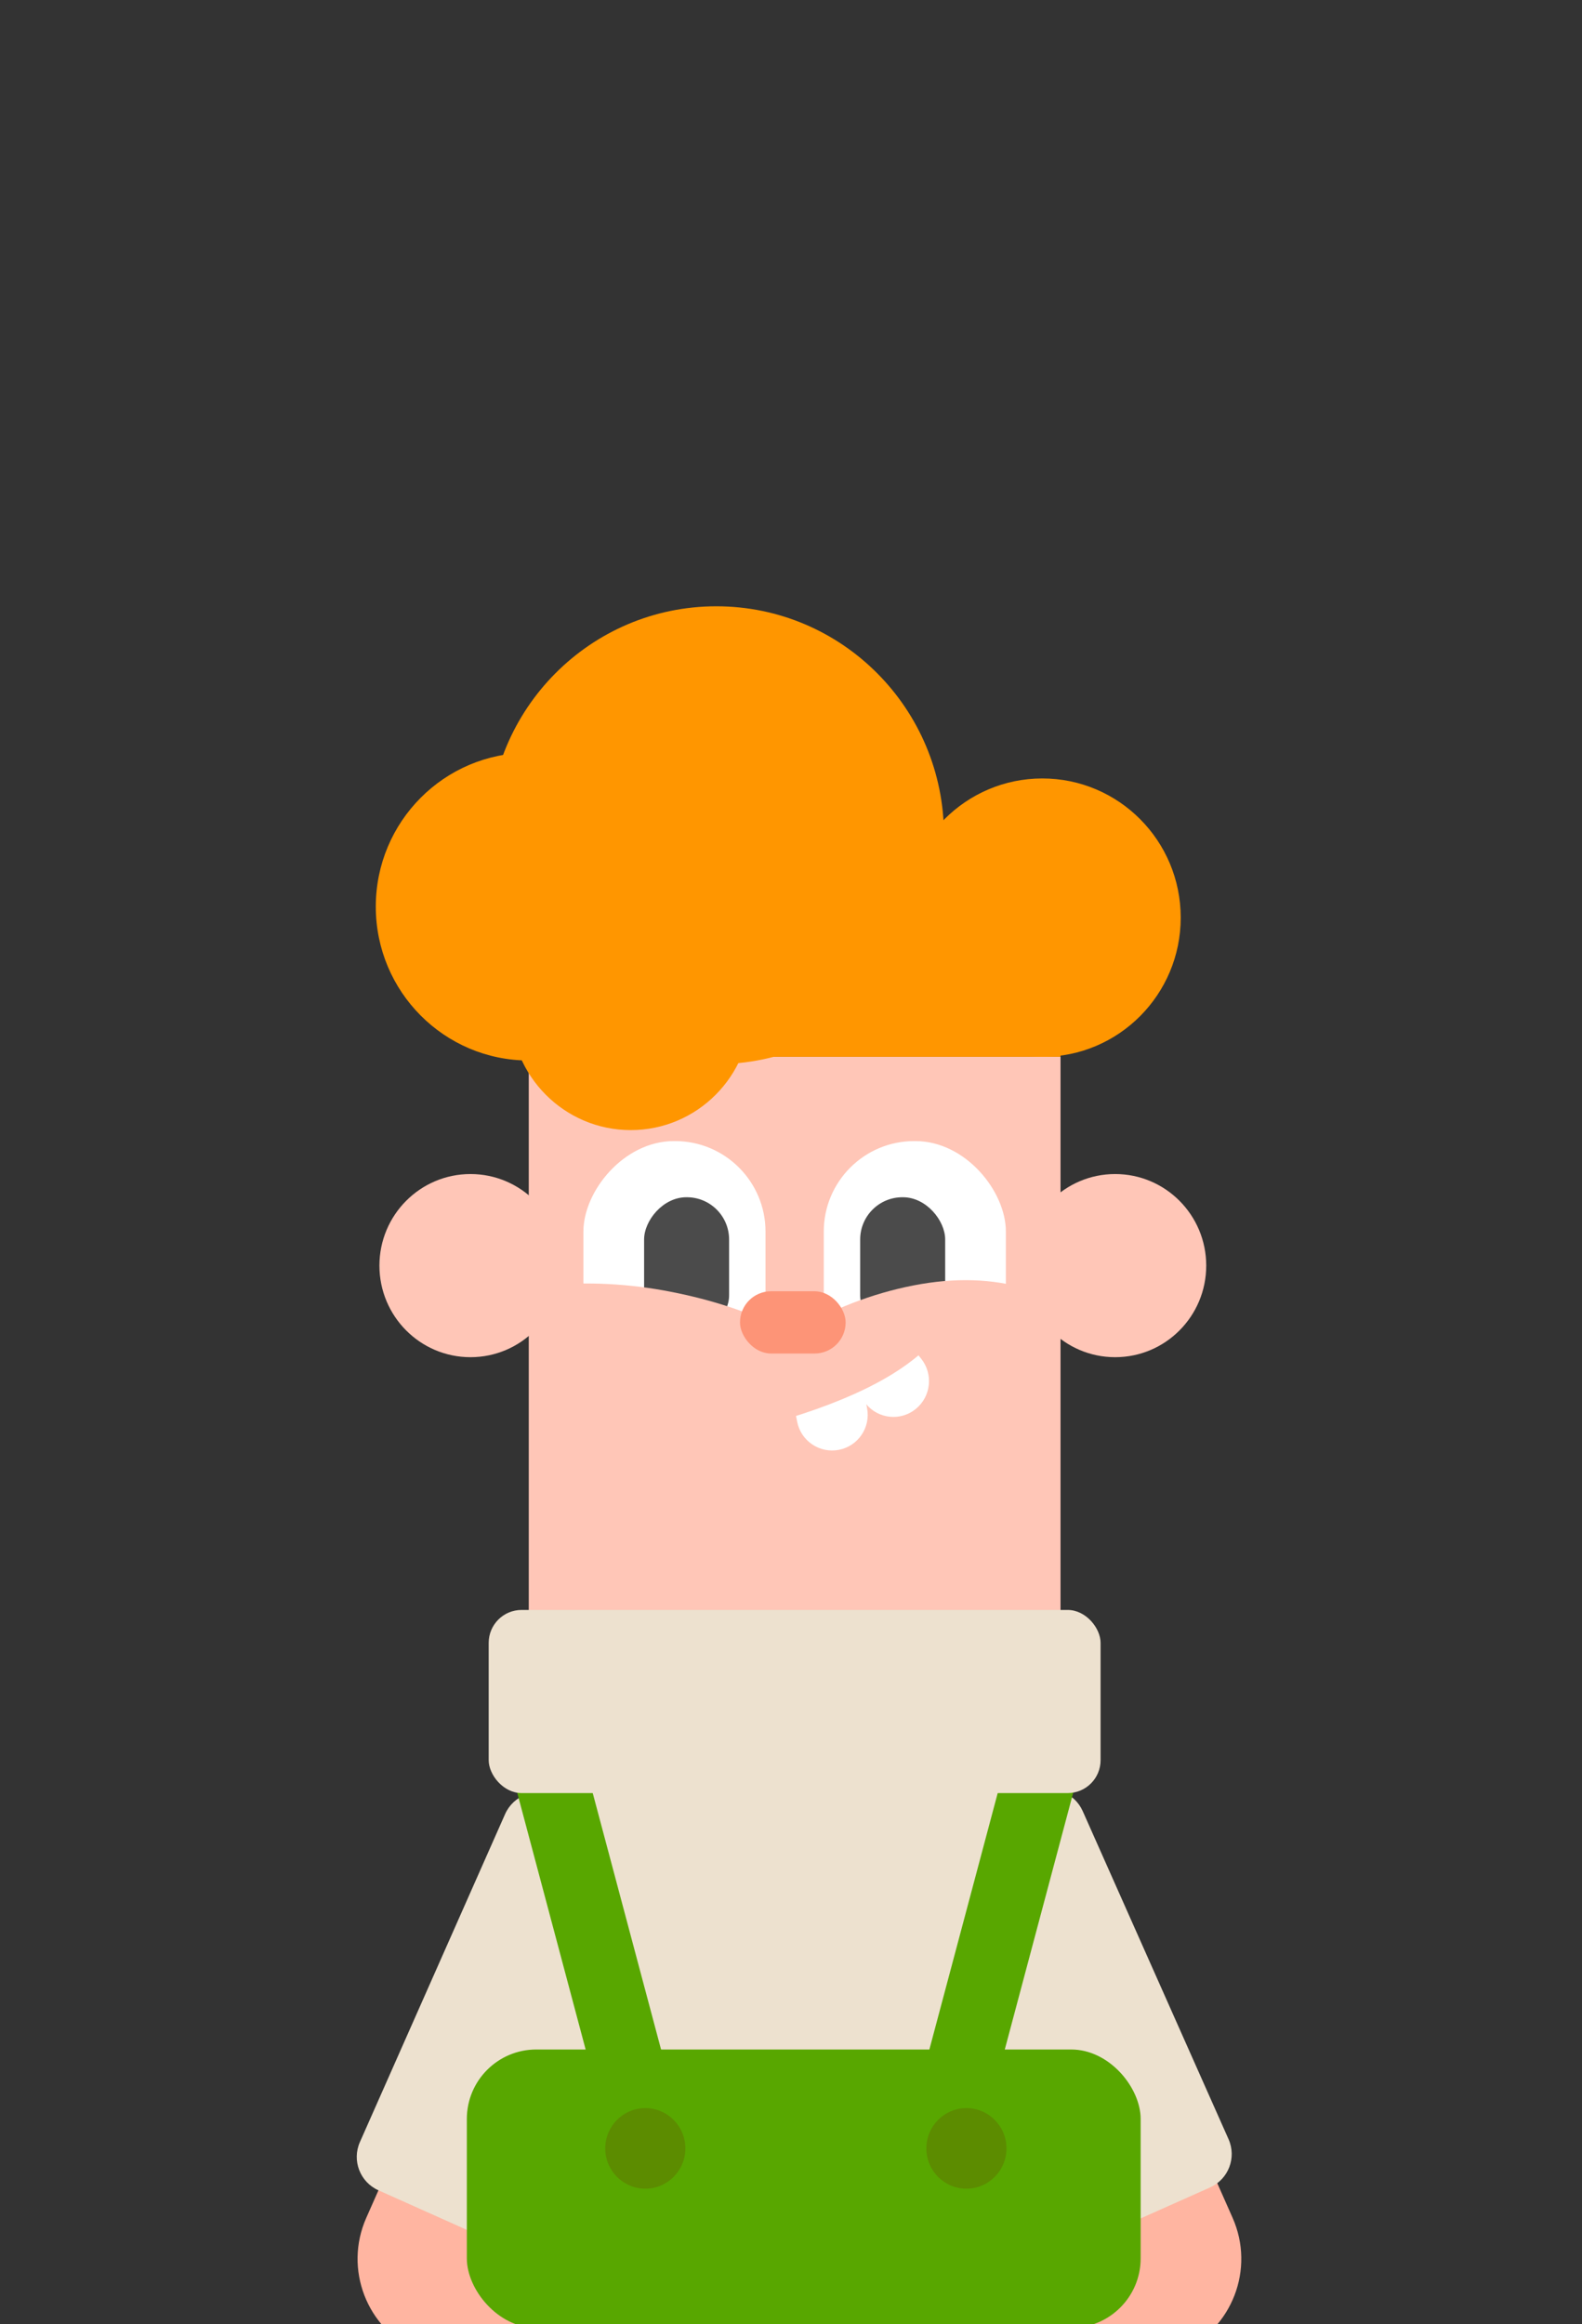 <?xml version="1.0" encoding="UTF-8"?>
<svg width="141px" height="207px" viewBox="0 0 141 207" version="1.1" xmlns="http://www.w3.org/2000/svg" xmlns:xlink="http://www.w3.org/1999/xlink">
    <rect x="0" y="0" width="141" height="207" fill="#333333" stroke="none"/>
    <!-- Generator: Sketch 53.2 (72643) - https://sketchapp.com -->
    <title>boy</title>
    <desc>Created with Sketch.</desc>
    <defs>
        <polygon id="path-1" points="0.139 0 47.859 0 47.859 26 0.139 26"></polygon>
    </defs>
    <g id="boy" stroke="none" stroke-width="1" fill="none" fill-rule="evenodd">
        <g id="Group" transform="translate(28, 54)">
            <ellipse id="Oval-Copy-167" fill="#FF9600" cx="19.127" cy="26.752" rx="13.634" ry="13.702"></ellipse>
            <rect id="Rectangle" fill="#FF9600" x="19.127" y="23.816" width="47.396" height="16.312"></rect>
            <path d="M14.722,129.212 L14.722,129.212 C19.691,129.22 23.717,133.244 23.728,138.213 L23.749,147.621 C23.759,152.566 19.759,156.583 14.815,156.594 C14.804,156.594 14.792,156.594 14.781,156.594 L14.781,156.594 C9.812,156.586 5.786,152.562 5.775,147.593 L5.755,138.185 C5.744,133.24 9.744,129.223 14.688,129.212 C14.7,129.212 14.711,129.212 14.722,129.212 Z" id="Rectangle-Copy-1383" fill="#FFB5A1" transform="translate(14.752, 142.903) rotate(24) translate(-14.752, -142.903) "></path>
            <path d="M71.722,129.212 L71.722,129.212 C76.691,129.22 80.717,133.244 80.728,138.213 L80.749,147.621 C80.759,152.566 76.759,156.583 71.815,156.594 C71.804,156.594 71.792,156.594 71.781,156.594 L71.781,156.594 C66.812,156.586 62.786,152.562 62.775,147.593 L62.755,138.185 C62.744,133.24 66.744,129.223 71.688,129.212 C71.7,129.212 71.711,129.212 71.722,129.212 Z" id="Rectangle-Copy-1383" fill="#FFB5A1" transform="translate(71.752, 142.903) scale(-1, 1) rotate(24) translate(-71.752, -142.903) "></path>
            <ellipse id="Oval-Copy-70" fill="#FF9600" cx="64.899" cy="27.73" rx="12.336" ry="12.397"></ellipse>
            <ellipse id="Oval-Copy-9" fill="#FFC6B7" cx="13.933" cy="58.723" rx="8.116" ry="8.156"></ellipse>
            <ellipse id="Oval-Copy-10" fill="#FFC6B7" cx="71.392" cy="58.723" rx="8.116" ry="8.156"></ellipse>
            <path d="M12.964,106.772 L25.294,106.795 C27.088,106.798 28.542,108.252 28.545,110.046 L28.604,141.996 C28.607,143.795 27.151,145.256 25.352,145.26 C25.348,145.26 25.344,145.26 25.34,145.26 L13.011,145.237 C11.217,145.234 9.763,143.78 9.76,141.986 L9.701,110.035 C9.698,108.236 11.154,106.775 12.952,106.772 C12.956,106.772 12.96,106.772 12.964,106.772 Z" id="Rectangle-Copy-1384" fill="#EDE1CF" transform="translate(19.152, 126.016) rotate(24) translate(-19.152, -126.016) "></path>
            <path d="M64.198,105.657 L52.873,110.705 C51.23,111.436 50.491,113.361 51.222,115.004 L64.221,144.225 C64.952,145.868 66.877,146.608 68.521,145.877 C68.521,145.876 68.522,145.876 68.522,145.876 L79.847,140.827 C81.49,140.096 82.229,138.171 81.498,136.528 L68.499,107.307 C67.768,105.663 65.843,104.924 64.199,105.655 C64.199,105.655 64.198,105.656 64.198,105.656 Z" id="Rectangle-Copy-1385" fill="#EDE1CF"></path>
            <polygon id="Mask-Copy-18" fill="#FFC6B7" transform="translate(42.825, 67.369) rotate(-360) translate(-42.825, -67.369) " points="19.127 40.128 66.522 40.128 66.522 94.61 19.127 94.61"></polygon>
            <g id="Rectangle-Copy-132" transform="translate(18.802, 104.05)">
                <mask id="mask-2" fill="white">
                    <use xlink:href="#path-1"></use>
                </mask>
                <use id="Mask" fill="#EDE1CF" xlink:href="#path-1"></use>
            </g>
            <g id="Group-Copy-9" transform="translate(23.996, 47.631)">
                <g id="Group-5">
                    <rect id="Rectangle-35-Copy-16" fill="#FFFFFF" transform="translate(8.116, 11.255) scale(-1, 1) translate(-8.116, -11.255) " x="0" y="0" width="16.231" height="22.511" rx="8.062"></rect>
                    <rect id="Rectangle-35-Copy-35" fill="#4B4B4B" transform="translate(9.198, 11.255) scale(-1, 1) translate(-9.198, -11.255) " x="5.41" y="5.002" width="7.575" height="12.506" rx="3.762"></rect>
                </g>
            </g>
            <g id="Group-Copy-10" transform="translate(53.537, 58.887) scale(-1, 1) translate(-53.537, -58.887) translate(45.422, 47.631)">
                <g id="Group-5">
                    <rect id="Rectangle-35-Copy-16" fill="#FFFFFF" transform="translate(8.116, 11.255) scale(-1, 1) translate(-8.116, -11.255) " x="0" y="0" width="16.231" height="22.511" rx="8.062"></rect>
                    <rect id="Rectangle-35-Copy-35" fill="#4B4B4B" transform="translate(9.198, 11.255) scale(-1, 1) translate(-9.198, -11.255) " x="5.41" y="5.002" width="7.575" height="12.506" rx="3.762"></rect>
                </g>
            </g>
            <path d="M43.132,62.758 C45.962,61.268 49.249,60.525 52.994,60.528 C56.74,60.532 60.48,61.197 64.216,62.523 L64.223,70.351 L44.742,70.333 L43.132,62.758 Z" id="Rectangle-Copy-84" fill="#FFC6B7" transform="translate(53.678, 65.44) scale(-1, 1) rotate(11) translate(-53.678, -65.44) "></path>
            <path d="M20.016,62.426 C23.54,61.405 27.175,60.896 30.92,60.9 C34.666,60.903 38.059,61.334 41.101,62.19 L41.108,70.019 L21.627,70 L20.016,62.426 Z" id="Rectangle-Copy-85" fill="#FFC6B7" transform="translate(30.562, 65.459) rotate(11) translate(-30.562, -65.459) "></path>
            <g id="Group-9-Copy" transform="translate(46.167, 68.251) rotate(-5) translate(-46.167, -68.251) translate(35.617, 59.28)">
                <g id="Group-4" transform="translate(13.586, 11.298) rotate(-6) translate(-13.586, -11.298) translate(6.607, 6.893)" fill="#FFFFFF">
                    <path d="M0.307,3.036 L6.655,3.036 L6.655,5.467 C6.655,7.22 5.234,8.641 3.481,8.641 L3.481,8.641 C1.728,8.641 0.307,7.22 0.307,5.467 L0.307,3.036 Z" id="Rectangle"></path>
                    <path d="M6.518,1.486 L12.876,1.465 L12.869,3.482 C12.863,5.242 11.439,6.666 9.679,6.672 L9.679,6.672 C7.935,6.678 6.517,5.269 6.511,3.525 C6.511,3.518 6.511,3.511 6.511,3.504 L6.518,1.486 Z" id="Rectangle" transform="translate(9.694, 4.068) rotate(-28) translate(-9.694, -4.068) "></path>
                </g>
                <path d="M16.87,4.652 C10.245,9.838 4.863,12.759 0.724,13.414" id="Path" stroke="#FFC6B7" stroke-width="3.909" transform="translate(8.797, 9.033) scale(-1, 1) rotate(46) translate(-8.797, -9.033) "></path>
            </g>
            <rect id="Rectangle-Copy-2036" fill="#FD9477" transform="translate(42.662, 63.78) rotate(-360) translate(-42.662, -63.78) " x="37.955" y="61.007" width="9.414" height="5.546" rx="2.769"></rect>
            <rect id="Rectangle" fill="#58A700" x="13.608" y="128.539" width="60.056" height="24.794" rx="6.189"></rect>
            <ellipse id="Oval-Copy-67" fill="#FF9600" cx="35.845" cy="20.39" rx="20.289" ry="20.39"></ellipse>
            <ellipse id="Oval" fill="#FF9600" cx="28.216" cy="35.887" rx="10.713" ry="10.766"></ellipse>
            <path d="M23.422,99.297 L26.66,99.293 C27.559,99.292 28.289,100.02 28.291,100.919 C28.291,100.921 28.291,100.922 28.291,100.924 L28.246,137.128 C28.245,138.026 27.517,138.754 26.619,138.755 L23.382,138.759 C22.482,138.76 21.752,138.032 21.751,137.132 C21.751,137.131 21.751,137.13 21.751,137.128 L21.796,100.924 C21.797,100.026 22.525,99.298 23.422,99.297 Z" id="Rectangle-Copy-1574" fill="#58A700" transform="translate(25.021, 119.026) rotate(-15) translate(-25.021, -119.026) "></path>
            <path d="M59.131,99.297 L62.369,99.293 C63.268,99.292 63.998,100.02 63.999,100.919 C63.999,100.921 63.999,100.922 63.999,100.924 L63.955,137.128 C63.954,138.026 63.226,138.754 62.328,138.755 L59.091,138.759 C58.191,138.76 57.461,138.032 57.46,137.132 C57.46,137.131 57.46,137.13 57.46,137.128 L57.505,100.924 C57.506,100.026 58.234,99.298 59.131,99.297 Z" id="Rectangle-Copy-1574" fill="#58A700" transform="translate(60.73, 119.026) scale(-1, 1) rotate(-15) translate(-60.73, -119.026) "></path>
            <rect id="Rectangle" fill="#EDE1CF" x="15.556" y="89.39" width="54.537" height="16.312" rx="2.932"></rect>
            <ellipse id="Oval" fill="#5E7A00" opacity="0.585" cx="29.515" cy="137.348" rx="3.571" ry="3.589"></ellipse>
            <ellipse id="Oval-Copy-171" fill="#5E7A00" opacity="0.585" cx="58.134" cy="137.348" rx="3.571" ry="3.589"></ellipse>
        </g>
    </g>
</svg>